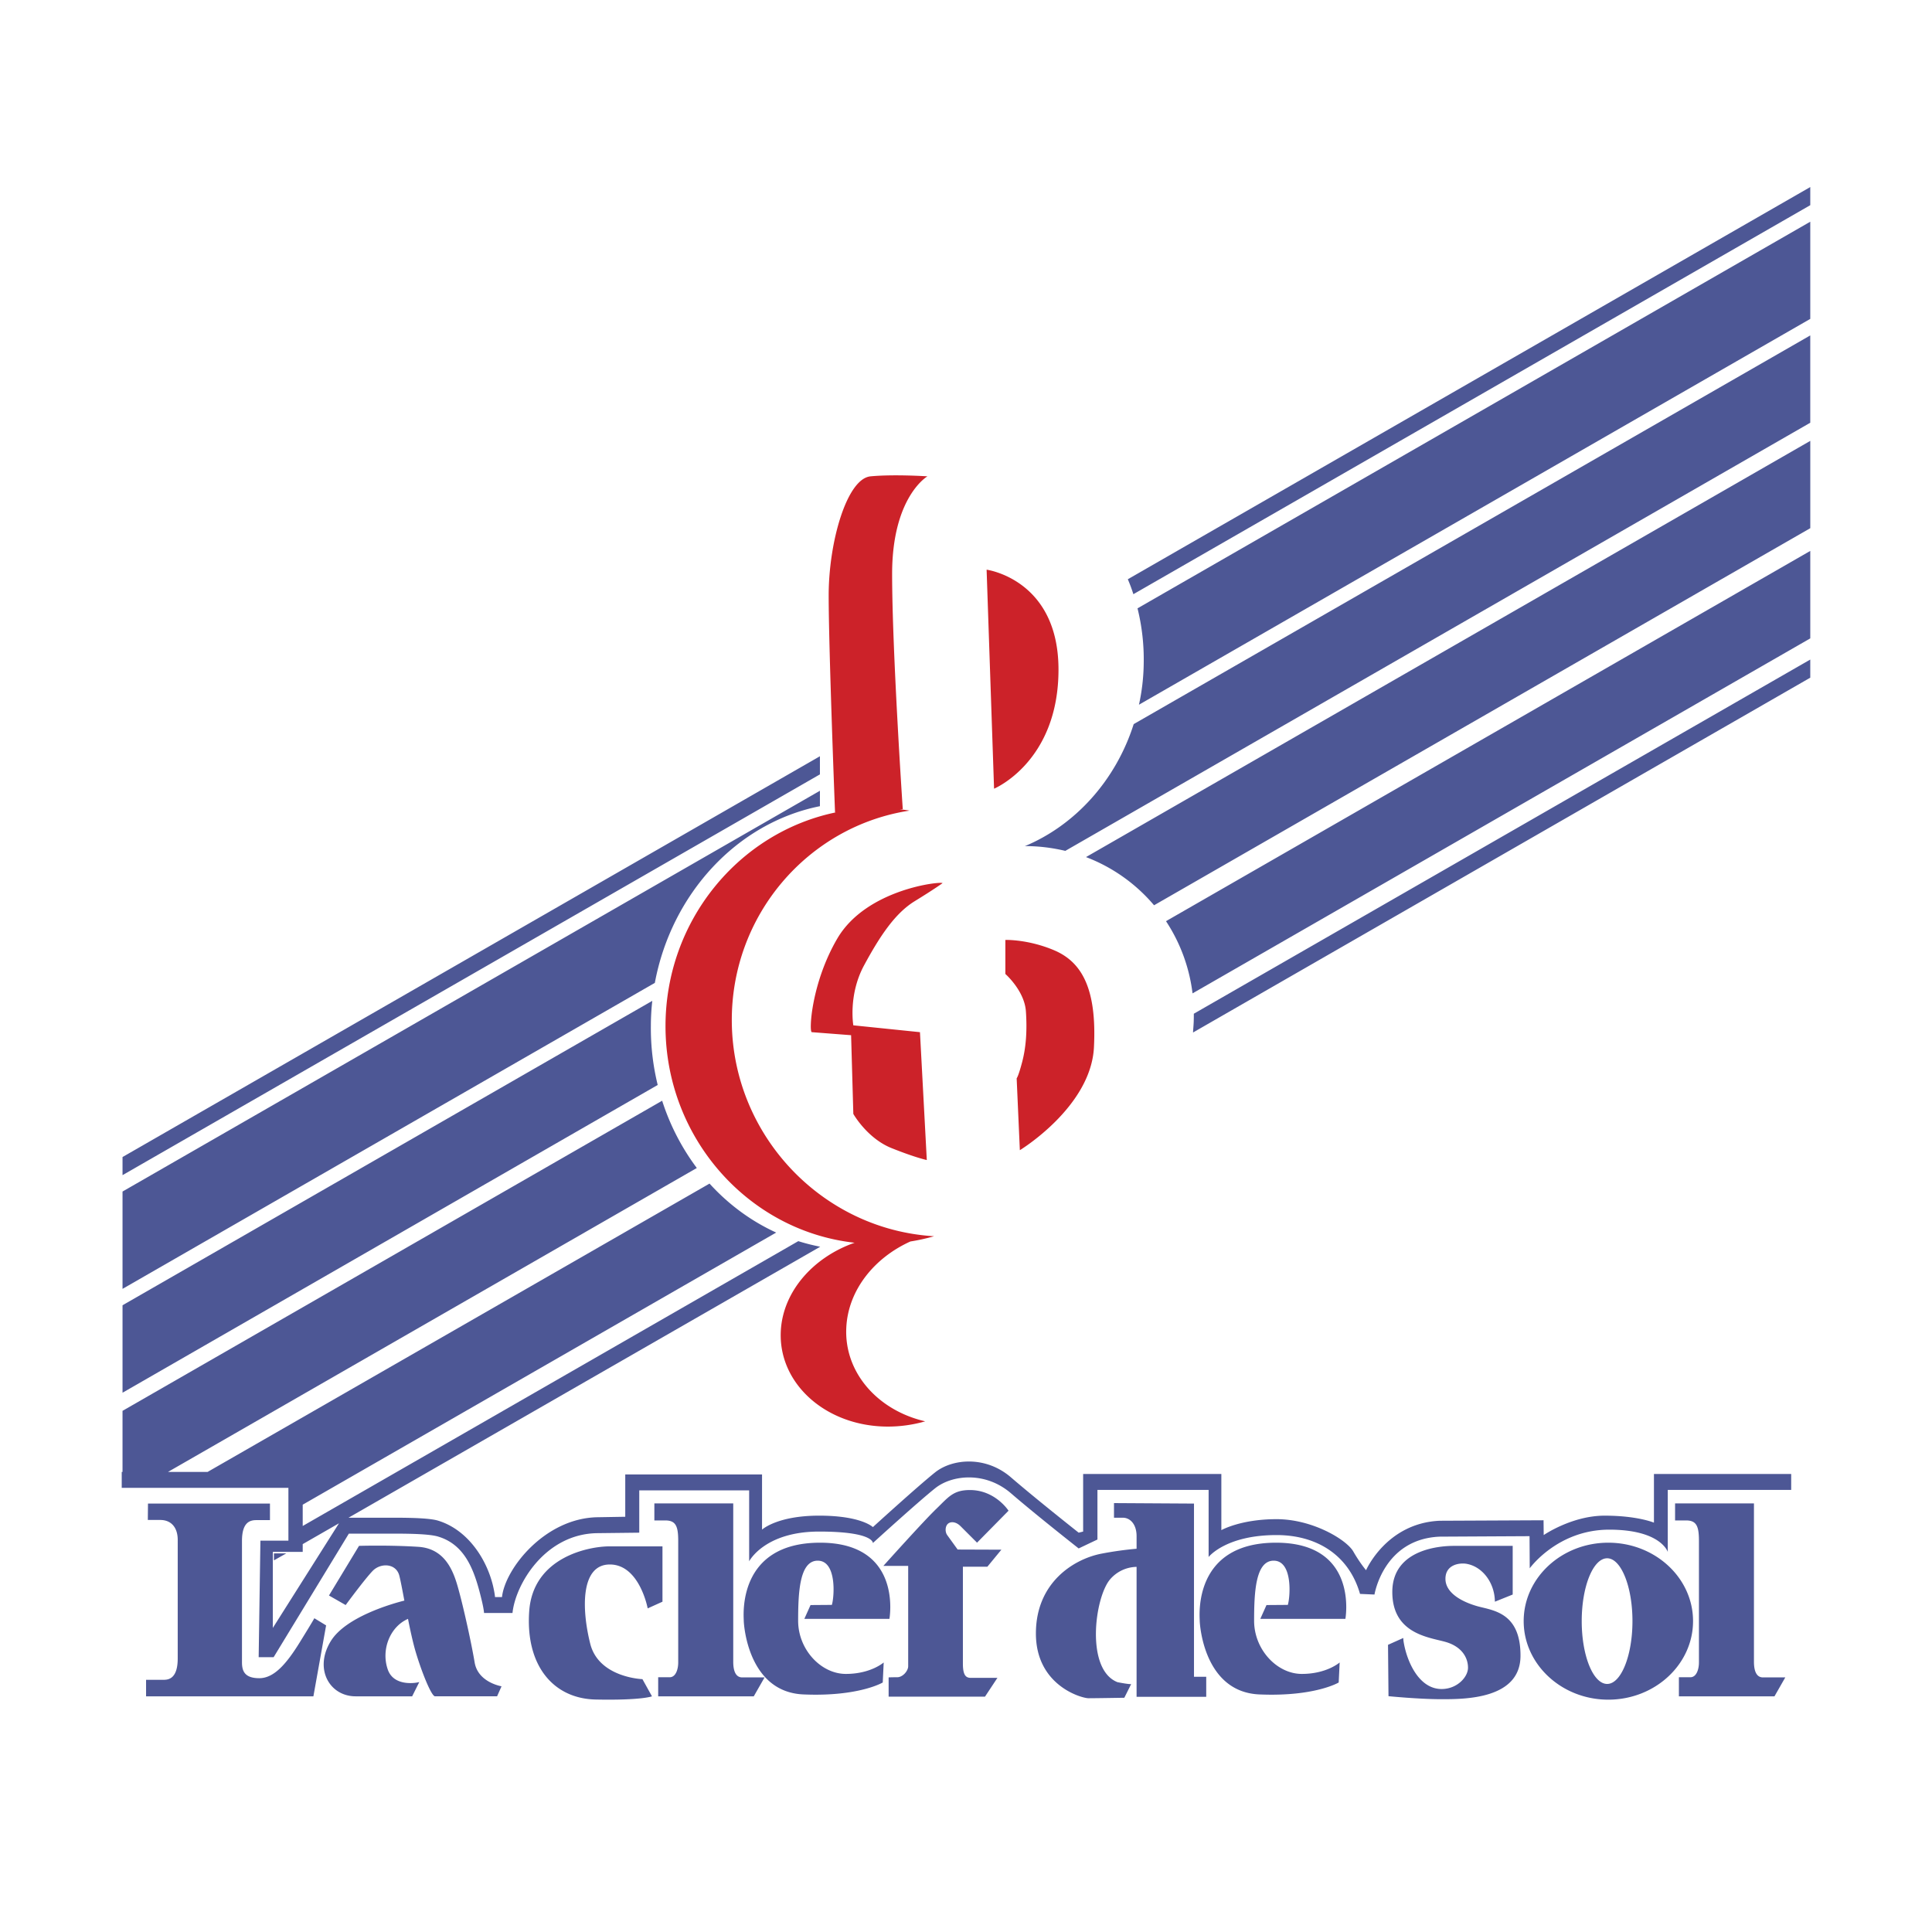 <svg xmlns="http://www.w3.org/2000/svg" width="2500" height="2500" viewBox="0 0 192.756 192.756"><g fill-rule="evenodd" clip-rule="evenodd"><path fill="#fff" d="M0 0h192.756v192.756H0V0z"/><path d="M14.764 150.012h12.17v1.65h-1.333c-.603 0-1.459.143-1.459 2.078v12.107c0 .841.238 1.587 1.729 1.587 1.476 0 2.714-1.444 4.031-3.57s1.46-2.412 1.46-2.412l1.174.714-1.269 7.077H14.574v-1.65h1.793c.555 0 1.364-.238 1.364-2.126V153.63c0-1.175-.603-1.983-1.745-1.983h-1.238l.016-1.635zm18.057 9.171l1.666.953s1.936-2.634 2.714-3.428c.793-.793 2.301-.746 2.634.476.126.477.301 1.412.508 2.508-1.206.301-5.84 1.618-7.331 4.03-1.714 2.761-.143 5.521 2.475 5.521h5.633l.714-1.428c-.19.079-2.523.523-3.142-1.238-.698-1.983.223-4.284 2.015-5.062.222 1.143.476 2.269.698 3.062.571 1.999 1.619 4.665 2 4.665h6.188l.444-1s-2.348-.381-2.682-2.38-1.079-5.315-1.523-6.966c-.444-1.65-1.143-4.379-4.094-4.569-2.952-.19-5.919-.096-5.919-.096l-2.998 4.952zm32.227 10.06l-.952-1.714s-4.348-.143-5.205-3.522c-.857-3.396-1-7.918 1.952-7.918 2.967 0 3.777 4.38 3.777 4.38l1.475-.667v-5.521h-5.299c-2 0-7.617 1.047-7.997 6.474-.381 5.442 2.428 8.728 6.648 8.807 4.585.093 5.601-.319 5.601-.319zm.238-19.247h7.87V165.8c0 1.032.317 1.555.889 1.555h2.237l-1.079 1.889h-9.536v-1.904h1.143c.62 0 .856-.809.856-1.476v-12.139c0-1.444-.237-2.03-1.285-2.03h-1.095v-1.699zm15.582 10.14l-.619 1.38h8.489s1.38-7.601-6.918-7.601-7.616 7.314-7.616 7.743c0 .444.429 7.156 5.951 7.395 5.521.238 7.917-1.19 7.917-1.19l.095-1.999s-1.286 1.143-3.776 1.143c-2.476 0-4.76-2.428-4.76-5.3 0-2.855.143-5.998 1.952-5.998 1.936 0 1.65 3.666 1.412 4.411l-2.127.016zm45.491 0l-.619 1.38h8.49s1.379-7.601-6.918-7.601c-8.299 0-7.617 7.314-7.617 7.743 0 .444.428 7.156 5.949 7.395 5.539.238 7.918-1.19 7.918-1.19l.096-1.999s-1.285 1.143-3.775 1.143c-2.477 0-4.76-2.428-4.76-5.3 0-2.855.143-5.998 1.951-5.998 1.936 0 1.65 3.666 1.412 4.411l-2.127.016zm40.764-10.14v1.698h1.096c1.047 0 1.285.586 1.285 2.03v12.139c0 .667-.238 1.476-.857 1.476h-1.143v1.904h9.535l1.08-1.889h-2.236c-.572 0-.891-.523-.891-1.555v-15.804h-7.869v.001zm-6.775 5.474c1.381 0 2.523 2.809 2.523 6.269 0 3.458-1.143 6.268-2.523 6.268-1.396 0-2.539-2.81-2.539-6.268 0-3.461 1.142-6.269 2.539-6.269zm.111-1.555c4.664 0 8.457 3.507 8.457 7.823 0 4.315-3.793 7.838-8.457 7.838-4.65 0-8.441-3.522-8.441-7.838 0-4.316 3.791-7.823 8.441-7.823zm-11.314 5.887l1.777-.714v-4.855h-5.902c-1.062 0-6.109.206-6.109 4.602 0 4.38 4.031 4.538 5.523 5.046 1.49.508 2.029 1.571 2.029 2.507 0 .937-1.094 2.126-2.633 2.126-2.285 0-3.461-2.776-3.777-4.633-.047-.254-.047-.46-.047-.46l-1.523.683.047 5.125s3.016.301 5.301.301c2.301 0 7.822 0 7.869-4.283.033-4.301-2.633-4.555-4.203-4.967-1.572-.429-3.285-1.317-3.285-2.762 0-1.443 1.443-1.618 2.125-1.491 1.571.285 2.792 1.886 2.808 3.775zm-60.487 7.552s.286-.016.857-.016 1.095-.65 1.095-1.095V156.23h-2.476s4.014-4.475 5.252-5.664c1.238-1.19 1.698-1.904 3.38-1.904 2.538 0 3.856 2.062 3.856 2.062l-3.143 3.189-1.65-1.65c-.46-.46-.984-.476-1.253-.237-.286.253-.302.825-.064 1.142l1.032 1.429 4.363.016-1.396 1.698h-2.443v9.679c0 1.206.333 1.412.809 1.412h2.634l-1.238 1.872h-9.615v-1.92zm22.485-17.39l7.982.048v17.28h1.221v1.999h-6.949v-12.964a3.563 3.563 0 0 0-2.65 1.254c-1.539 1.824-2.459 8.996.746 10.25 1.221.238 1.363.19 1.363.19l-.682 1.364s-2.887.048-3.57.048c-.697 0-5.252-1.27-5.252-6.458s3.92-7.49 6.617-7.981a34.882 34.882 0 0 1 3.428-.476v-1.254c0-1.222-.668-1.841-1.365-1.841h-.889v-1.459z" fill="#4d5795"/><path d="M27.331 154.979h1.238l-1.238.698v-.698zm151.376-7.918h-13.693v4.855s-1.635-.698-4.92-.698c-3.27 0-6.078 1.936-6.078 1.936l-.016-1.476-10.361.048c-5.314.237-7.346 4.935-7.346 4.935s-.604-.698-1.285-1.888c-.699-1.175-4.062-3.205-7.648-3.205s-5.506 1.095-5.506 1.095v-5.602h-13.789v5.744l-.445.11s-4.219-3.332-6.742-5.506c-2.523-2.189-5.856-1.888-7.585-.508-1.746 1.396-6.205 5.459-6.205 5.459s-1.143-1.143-5.363-1.143c-4.205 0-5.696 1.396-5.696 1.396v-5.506H62.382v4.221l-2.777.047c-5.252.096-9.219 5.142-9.521 7.966h-.698s0-.254-.19-1.095c-.667-2.809-2.603-5.633-5.458-6.521-.793-.254-2.634-.302-4.364-.302h-4.602l47.063-27.038a20.164 20.164 0 0 1-2.19-.555l-49.443 28.418v-2.126l47.237-27.149c-2.507-1.143-4.76-2.809-6.648-4.887l-50.078 28.768h-3.951l52.759-30.323a22.806 22.806 0 0 1-3.458-6.712L12.224 140.76v6.094h-.079v1.586h16.629v5.269h-2.793l-.174 11.631h1.492l7.505-12.329h4.57c1.73 0 3.57.048 4.364.302 2.856.872 3.697 3.713 4.363 6.521.19.841.19 1.095.19 1.095h2.84c.286-2.824 3.221-7.902 8.473-7.966l4.174-.048v-4.22h10.964v7.076s1.523-2.967 6.981-2.967c5.459 0 5.363 1.143 5.363 1.143s4.459-4.062 6.205-5.458c1.729-1.381 5.062-1.683 7.585.507 2.523 2.174 6.742 5.491 6.742 5.491l1.873-.89v-4.95h11.092v6.695s1.697-2.189 6.775-2.189c4.062 0 7.234 2.031 8.33 5.871l1.443.063s.889-5.538 6.506-5.775l8.965-.048.018 3.205s2.76-3.855 7.934-3.855c5.156 0 5.838 2.221 5.838 2.221v-6.188h12.314v-1.586h.001zM33.82 151.979l-3.618 2.078v.777H27.22v7.585l6.6-10.44zm85.287-50.839l61.504-35.336v1.809l-61.582 35.4c.016-.317.047-.635.062-.952.016-.302.016-.62.016-.921zm-2.775-9.235a16.79 16.79 0 0 1 2.648 7.204l61.631-35.417v-8.727l-64.279 36.94zm-7.982-6.394a16.627 16.627 0 0 1 6.791 4.808l65.471-37.622v-8.711L108.35 85.511zm-96.125 44.715L65.08 99.854a22.487 22.487 0 0 0-.143 2.523 23.802 23.802 0 0 0 .682 5.871l-53.394 30.703v-8.725zm100.884-57.981c-1.775 5.586-5.807 10.076-10.885 12.187.031 0 .064-.016.08-.016 1.381 0 2.713.174 3.982.476l74.324-42.715v-8.711l-67.501 38.779zM12.225 118.88l69.579-39.985v1.539c-8.235 1.65-14.804 8.695-16.47 17.628l-53.109 30.529v-9.711zM113.49 60.694a21.1 21.1 0 0 1 .619 5.443 20.183 20.183 0 0 1-.475 4.173l66.977-38.494V22.12L113.49 60.694zM12.225 115.437l69.579-39.986v1.809l-69.579 39.985v-1.808zm100.298-57.646l68.088-39.129v1.809l-67.533 38.812a16.487 16.487 0 0 0-.555-1.492z" fill="#4d5795"/><path d="M92.53 47.524s-3.523 2.031-3.523 9.742c0 7.712 1.063 23.468 1.063 23.468l-.286.016c.317.032.635.063.952.127-10.123 1.555-17.834 10.457-17.723 21.12.126 11.361 9.076 20.691 20.183 21.342-.777.222-1.555.396-2.364.523-3.618 1.634-6.205 4.855-6.395 8.568-.238 4.49 3.126 8.283 7.871 9.377a13.6 13.6 0 0 1-3.713.524c-6.172 0-10.964-4.284-10.694-9.536.207-3.951 3.237-7.362 7.363-8.807-10.584-1.174-18.866-10.44-18.866-21.611 0-10.521 7.33-19.327 16.993-21.326h-.079s-.635-16.28-.635-21.643c0-5.363 1.825-11.678 4.189-11.884 2.348-.222 5.664 0 5.664 0zm5.904 9.314l.744 21.85s6.428-2.666 6.428-11.885c-.001-9.012-7.172-9.965-7.172-9.965zm1.871 36.939v3.396s1.889 1.65 2.047 3.697c.143 2.031 0 3.697-.381 5.126-.381 1.443-.539 1.586-.539 1.586l.318 7.173s7.092-4.301 7.393-10.268c.303-5.965-1.285-8.52-3.934-9.663-2.635-1.126-4.904-1.047-4.904-1.047zm-6.267-5.664c-.096-.206-7.569.555-10.488 5.506-2.618 4.459-2.856 9.346-2.555 9.361l3.919.302.223 7.854s1.364 2.412 3.776 3.396c2.412.968 3.554 1.206 3.554 1.206l-.682-12.758-6.648-.683s-.524-3.014 1.062-5.966c1.587-2.936 3.095-5.204 5.046-6.41 1.967-1.205 2.793-1.808 2.793-1.808z" fill="#cc2229"/></g></svg>
